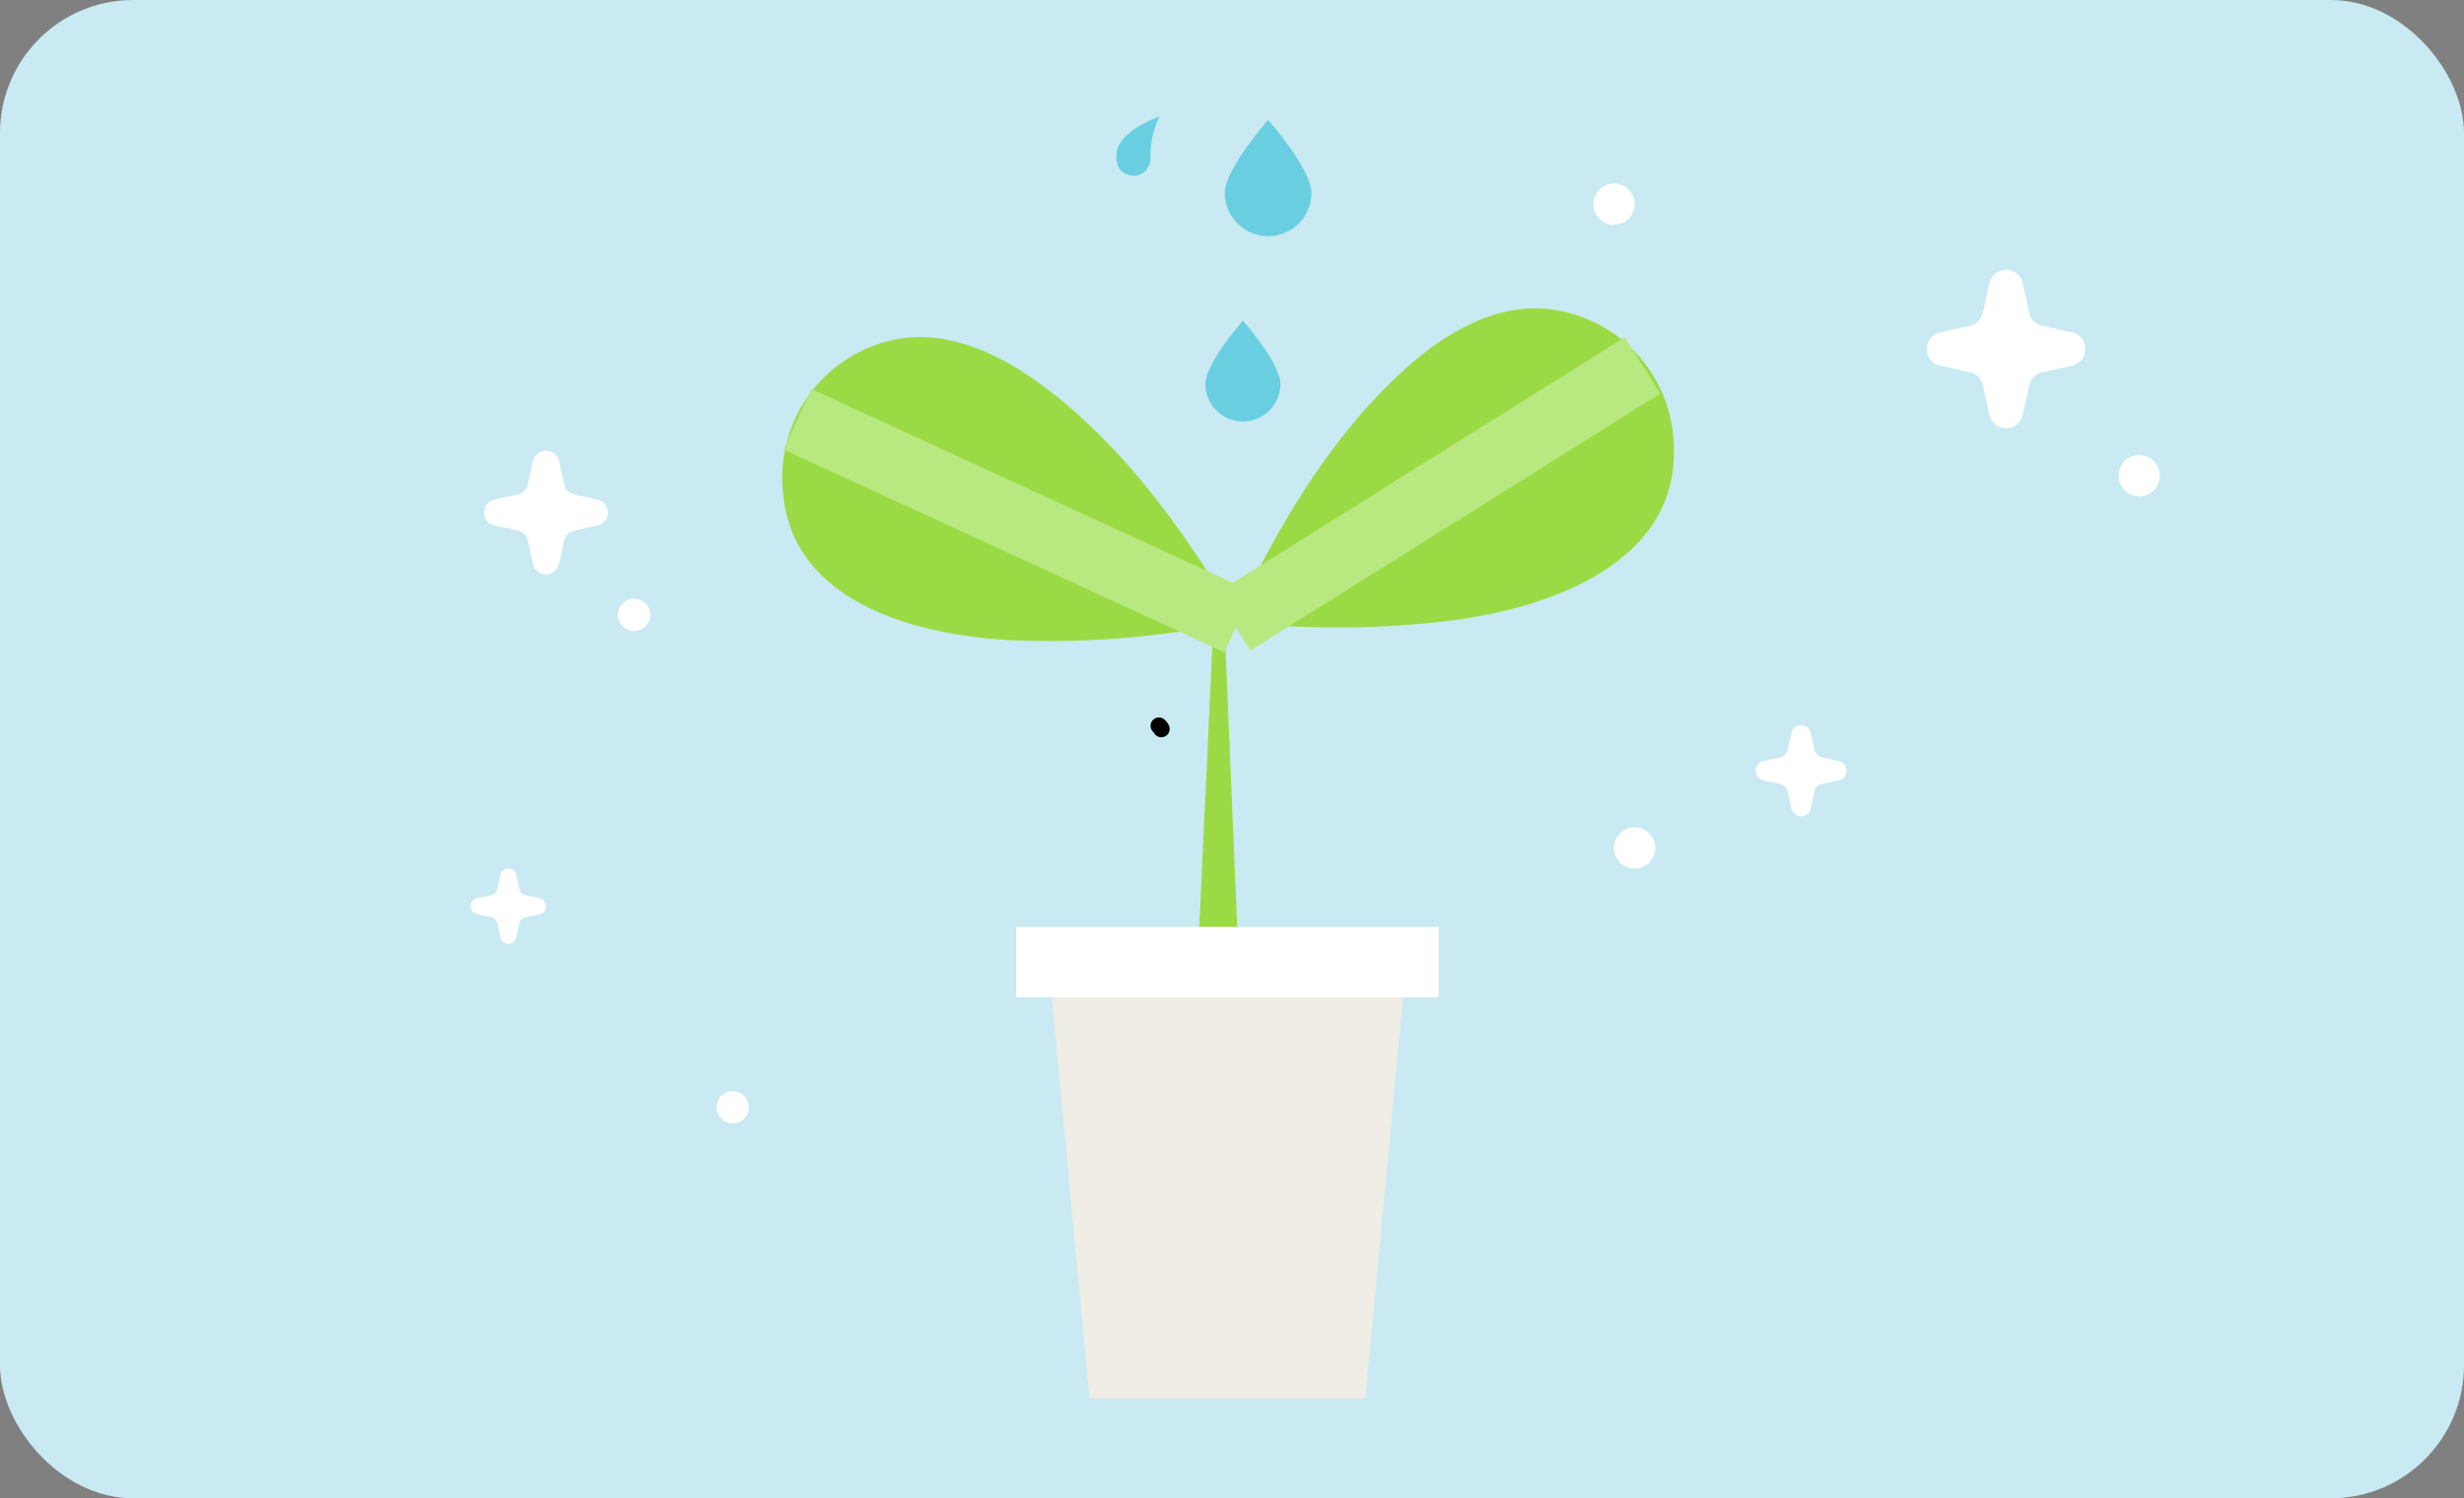 <svg xmlns="http://www.w3.org/2000/svg" width="148" height="90" viewBox="0 0 148 90">
  <rect x="0" y="0" width="148" height="90" fill="#808080" stroke="none"/>
  <g id="thumb03" transform="translate(-344 -330)">
    <rect id="사각형_6" data-name="사각형 6" width="148" height="90" rx="8" transform="translate(344 330)" fill="#c9eaf2"/>
    <g id="그룹_353" data-name="그룹 353" transform="translate(-2815.716 -2395.444)">
      <g id="그룹_355" data-name="그룹 355" transform="translate(-0.666)">
        <g id="그룹_346" data-name="그룹 346" transform="translate(3207.382 2743.962)">
          <path id="패스_620" data-name="패스 620" d="M3319.233,2821.5c0,.364-1.532,32.86-1.532,32.86a3.305,3.305,0,0,0,3.558.121l-1.392-33.082Z" transform="translate(-3293.34 -2802.91)" fill="#9adb45"/>
          <g id="그룹_345" data-name="그룹 345">
            <g id="그룹_344" data-name="그룹 344">
              <g id="그룹_341" data-name="그룹 341" transform="translate(27.031)">
                <g id="그룹_340" data-name="그룹 340">
                  <path id="패스_621" data-name="패스 621" d="M3325.625,2785.448l-.007,0,0,0h0l.007,0c.111-.063.258-.555.307-.656,2.441-5.124,5.632-10.643,10.23-14.719,2.384-2.114,5.42-3.812,8.511-3.425a8.458,8.458,0,0,1,7.451,8.374c.174,6.571-6.81,9.406-13.011,10.273a54.59,54.59,0,0,1-9.188.43q-1.546-.047-3.073-.163C3326.655,2785.542,3325.813,2785.34,3325.625,2785.448Z" transform="translate(-3325.615 -2766.588)" fill="#9adb45"/>
                </g>
              </g>
              <g id="그룹_343" data-name="그룹 343" transform="translate(0 1.722)">
                <g id="그룹_342" data-name="그룹 342">
                  <path id="패스_622" data-name="패스 622" d="M3272.856,2788.814l.008,0,0,0h0l-.007,0c-.117-.053-.308-.528-.366-.625-2.907-4.875-6.6-10.074-11.555-13.7-2.571-1.883-5.751-3.291-8.792-2.619a8.459,8.459,0,0,0-6.64,9.03c.438,6.559,7.656,8.732,13.911,9.019a54.523,54.523,0,0,0,9.189-.427c1.023-.126,2.039-.273,3.045-.448C3271.839,2789,3272.659,2788.724,3272.856,2788.814Z" transform="translate(-3245.484 -2771.692)" fill="#9adb45"/>
                </g>
              </g>
            </g>
            <line id="선_3" data-name="선 3" x2="26.483" y2="12.181" transform="translate(0.896 6.666)" fill="none" stroke="#b8e880" stroke-miterlimit="10" stroke-width="4"/>
            <line id="선_4" data-name="선 4" y1="15.428" x2="24.616" transform="translate(27.041 3.432)" fill="none" stroke="#b8e880" stroke-miterlimit="10" stroke-width="4"/>
          </g>
        </g>
        <g id="그룹_347" data-name="그룹 347" transform="translate(3221.417 2781.124)">
          <path id="패스_623" data-name="패스 623" d="M3311.946,2910.079h-16.554l-2.434-25.8h21.422Z" transform="translate(-3290.979 -2881.737)" fill="#efede6"/>
          <rect id="사각형_18" data-name="사각형 18" width="25.381" height="4.23" fill="#fff"/>
        </g>
      </g>
      <path id="패스_624" data-name="패스 624" d="M3310.53,2840.935a.5.5,0,0,1,.146.188" transform="translate(-81.205 -71.893)" fill="none" stroke="#000" stroke-linecap="round" stroke-linejoin="round" stroke-width="1"/>
      <g id="그룹_349" data-name="그룹 349" transform="translate(3256.661 2769.003)">
        <g id="그룹_348" data-name="그룹 348">
          <path id="패스_625" data-name="패스 625" d="M3420.083,2841.28l.226,1.026a.591.591,0,0,0,.448.448l1.025.226a.589.589,0,0,1,0,1.149l-1.025.226a.588.588,0,0,0-.448.448l-.226,1.025a.588.588,0,0,1-1.149,0l-.227-1.025a.589.589,0,0,0-.448-.448l-1.026-.226a.589.589,0,0,1,0-1.149l1.026-.226a.592.592,0,0,0,.448-.448l.227-1.026a.588.588,0,0,1,1.149,0" transform="translate(-3408.27 -2840.818)" fill="#fff"/>
          <path id="패스_626" data-name="패스 626" d="M3394.042,2860.25a1.238,1.238,0,1,1-1.237-1.238A1.237,1.237,0,0,1,3394.042,2860.25Z" transform="translate(-3391.566 -2852.875)" fill="#fff"/>
        </g>
      </g>
      <g id="그룹_356" data-name="그룹 356">
        <path id="패스_627" data-name="패스 627" d="M3327.484,2737.427a2.6,2.6,0,0,1-5.2,0c0-1.434,2.6-4.385,2.6-4.385S3327.484,2735.992,3327.484,2737.427Z" transform="translate(-88.997 -0.396)" fill="#69cfe0"/>
        <path id="패스_628" data-name="패스 628" d="M3323.315,2772.587a2.254,2.254,0,0,1-4.508,0c0-1.245,2.254-3.8,2.254-3.8S3323.315,2771.342,3323.315,2772.587Z" transform="translate(-86.69 -24.08)" fill="#69cfe0"/>
        <path id="패스_629" data-name="패스 629" d="M3305.024,2734.9a1.02,1.02,0,0,1-1.27,1.068c-.667-.218-.813-.625-.762-1.325.1-1.358,2.58-2.2,2.58-2.2A5.244,5.244,0,0,0,3305.024,2734.9Z" transform="translate(-76.204 0)" fill="#69cfe0"/>
      </g>
      <path id="패스_630" data-name="패스 630" d="M3453.025,2760.535l.393,1.784a1.028,1.028,0,0,0,.779.779l1.784.394a1.024,1.024,0,0,1,0,2l-1.784.393a1.026,1.026,0,0,0-.779.78l-.393,1.784a1.024,1.024,0,0,1-2,0l-.395-1.784a1.024,1.024,0,0,0-.779-.78l-1.785-.393a1.024,1.024,0,0,1,0-2l1.785-.394a1.027,1.027,0,0,0,.779-.779l.395-1.784a1.024,1.024,0,0,1,2,0" transform="translate(-171.815 -18.082)" fill="#fff"/>
      <path id="패스_631" data-name="패스 631" d="M3483.89,2793.975a1.238,1.238,0,1,1-1.238-1.238A1.237,1.237,0,0,1,3483.89,2793.975Z" transform="translate(-194.444 -39.954)" fill="#fff"/>
      <g id="그룹_350" data-name="그룹 350" transform="translate(3255.423 2736.47)">
        <path id="패스_632" data-name="패스 632" d="M3390.373,2745.618a1.238,1.238,0,1,1-1.238-1.238A1.238,1.238,0,0,1,3390.373,2745.618Z" transform="translate(-3387.897 -2744.38)" fill="#fff"/>
      </g>
      <g id="그룹_351" data-name="그룹 351" transform="translate(3188.795 2752.511)">
        <path id="패스_633" data-name="패스 633" d="M3194.883,2792.558l.307,1.394a.8.8,0,0,0,.608.609l1.394.307a.8.8,0,0,1,0,1.563l-1.394.307a.8.8,0,0,0-.608.609l-.307,1.393a.8.8,0,0,1-1.562,0l-.308-1.393a.8.8,0,0,0-.608-.609l-1.394-.307a.8.8,0,0,1,0-1.562l1.394-.307a.8.8,0,0,0,.608-.609l.308-1.394a.8.8,0,0,1,1.562,0" transform="translate(-3190.384 -2791.931)" fill="#fff"/>
        <path id="패스_634" data-name="패스 634" d="M3216.151,2819.279a.967.967,0,1,1-.967-.967A.966.966,0,0,1,3216.151,2819.279Z" transform="translate(-3206.178 -2809.413)" fill="#fff"/>
      </g>
      <g id="그룹_352" data-name="그룹 352" transform="translate(3187.986 2777.615)">
        <path id="패스_635" data-name="패스 635" d="M3190.725,2866.731l.187.849a.489.489,0,0,0,.371.371l.849.187a.487.487,0,0,1,0,.951l-.849.187a.488.488,0,0,0-.371.37l-.187.848a.487.487,0,0,1-.951,0l-.187-.848a.487.487,0,0,0-.37-.37l-.849-.187a.487.487,0,0,1,0-.951l.849-.187a.489.489,0,0,0,.37-.371l.188-.849a.487.487,0,0,1,.951,0" transform="translate(-3187.986 -2866.349)" fill="#fff"/>
        <path id="패스_636" data-name="패스 636" d="M3233.721,2906.972a.967.967,0,1,1-.967-.967A.967.967,0,0,1,3233.721,2906.972Z" transform="translate(-3217.011 -2892.628)" fill="#fff"/>
      </g>
    </g>
  </g>
</svg>

